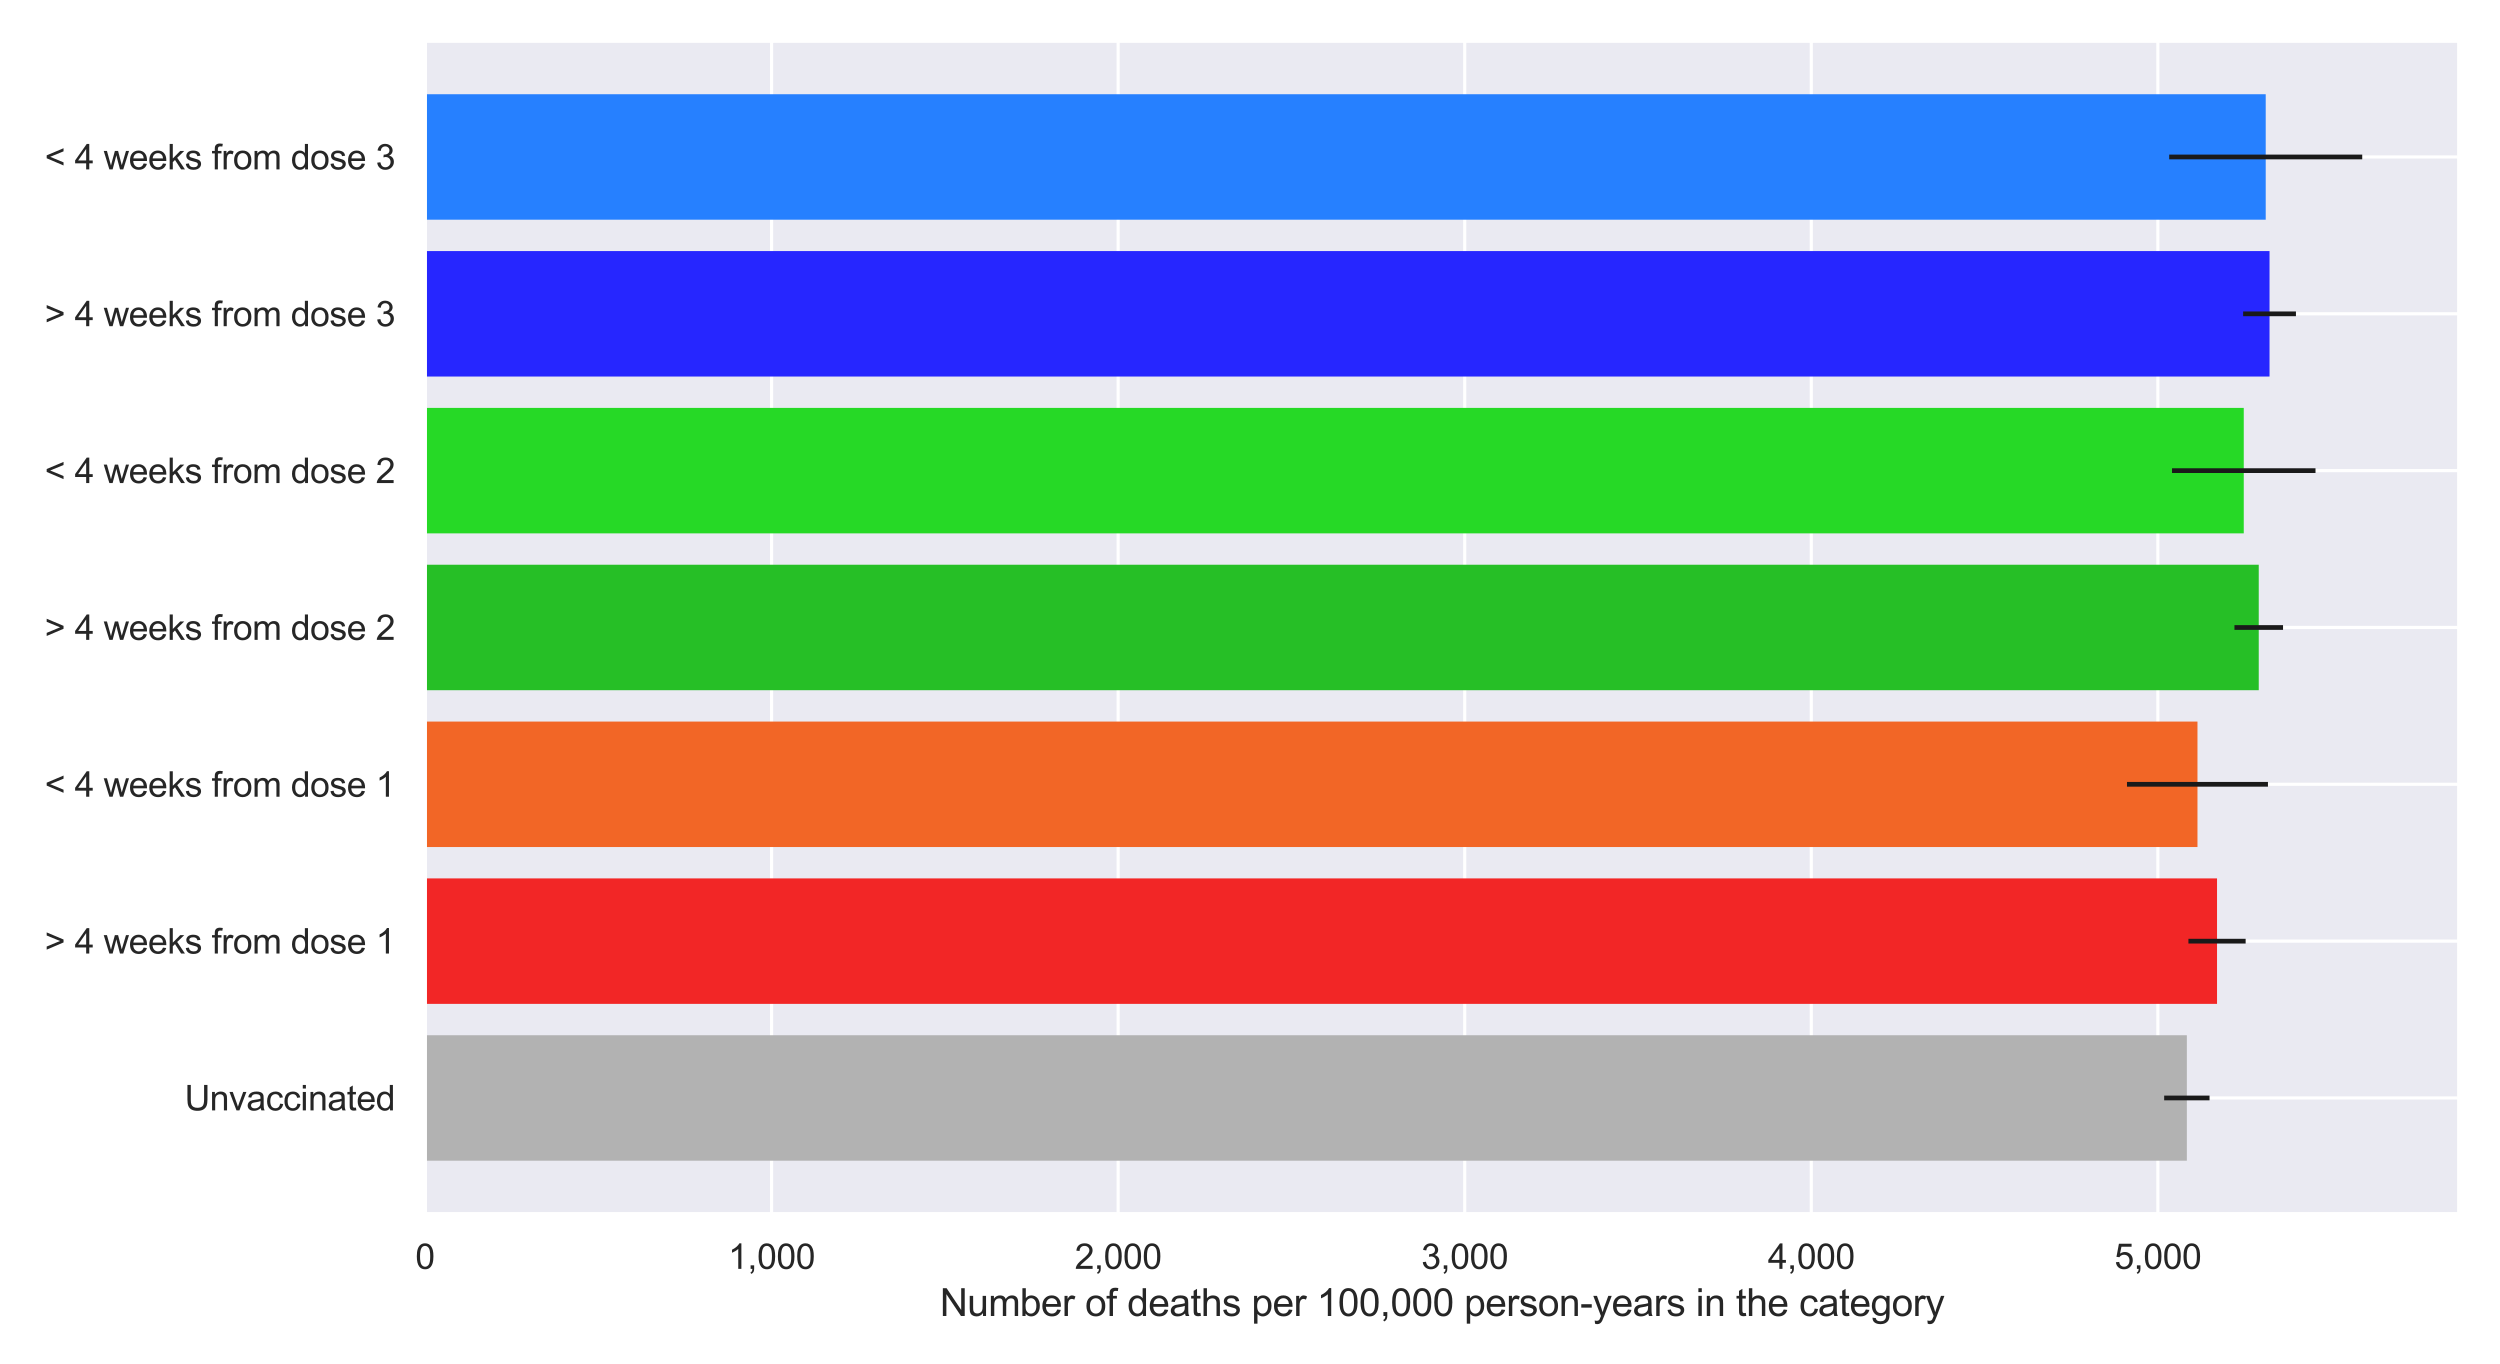 <?xml version="1.0" encoding="utf-8" standalone="no"?>
<!DOCTYPE svg PUBLIC "-//W3C//DTD SVG 1.1//EN"
  "http://www.w3.org/Graphics/SVG/1.1/DTD/svg11.dtd">
<svg xmlns:xlink="http://www.w3.org/1999/xlink" width="792pt" height="432pt" viewBox="0 0 792 432" xmlns="http://www.w3.org/2000/svg" version="1.1">
 <defs>
  <style type="text/css">*{stroke-linejoin: round; stroke-linecap: butt}</style>
 </defs>
 <g id="figure_1">
  <g id="patch_1">
   <path d="M 0 432 
L 792 432 
L 792 0 
L 0 0 
z
" style="fill: #ffffff"/>
  </g>
  <g id="axes_1">
   <g id="patch_2">
    <path d="M 134.64 384.604 
L 779.04 384.604 
L 779.04 12.96 
L 134.64 12.96 
z
" style="fill: #eaeaf2"/>
   </g>
   <g id="matplotlib.axis_1">
    <g id="xtick_1">
     <g id="line2d_1">
      <path d="M 134.64 384.604 
L 134.64 12.96 
" clip-path="url(#p4768df980c)" style="fill: none; stroke: #ffffff; stroke-linecap: round"/>
     </g>
     <g id="text_1">
      <!-- 0 -->
      <g style="fill: #262626" transform="translate(131.581 401.977) scale(0.11 -0.11)">
       <defs>
        <path id="ArialMT-30" d="M 266 2259 
Q 266 3072 433 3567 
Q 600 4063 929 4331 
Q 1259 4600 1759 4600 
Q 2128 4600 2406 4451 
Q 2684 4303 2865 4023 
Q 3047 3744 3150 3342 
Q 3253 2941 3253 2259 
Q 3253 1453 3087 958 
Q 2922 463 2592 192 
Q 2263 -78 1759 -78 
Q 1097 -78 719 397 
Q 266 969 266 2259 
z
M 844 2259 
Q 844 1131 1108 757 
Q 1372 384 1759 384 
Q 2147 384 2411 759 
Q 2675 1134 2675 2259 
Q 2675 3391 2411 3762 
Q 2147 4134 1753 4134 
Q 1366 4134 1134 3806 
Q 844 3388 844 2259 
z
" transform="scale(0.016)"/>
       </defs>
       <use xlink:href="#ArialMT-30"/>
      </g>
     </g>
    </g>
    <g id="xtick_2">
     <g id="line2d_2">
      <path d="M 244.435 384.604 
L 244.435 12.96 
" clip-path="url(#p4768df980c)" style="fill: none; stroke: #ffffff; stroke-linecap: round"/>
     </g>
     <g id="text_2">
      <!-- 1,000 -->
      <g style="fill: #262626" transform="translate(230.673 401.977) scale(0.11 -0.11)">
       <defs>
        <path id="ArialMT-31" d="M 2384 0 
L 1822 0 
L 1822 3584 
Q 1619 3391 1289 3197 
Q 959 3003 697 2906 
L 697 3450 
Q 1169 3672 1522 3987 
Q 1875 4303 2022 4600 
L 2384 4600 
L 2384 0 
z
" transform="scale(0.016)"/>
        <path id="ArialMT-2c" d="M 569 0 
L 569 641 
L 1209 641 
L 1209 0 
Q 1209 -353 1084 -570 
Q 959 -788 688 -906 
L 531 -666 
Q 709 -588 793 -436 
Q 878 -284 888 0 
L 569 0 
z
" transform="scale(0.016)"/>
       </defs>
       <use xlink:href="#ArialMT-31"/>
       <use xlink:href="#ArialMT-2c" x="55.615"/>
       <use xlink:href="#ArialMT-30" x="83.398"/>
       <use xlink:href="#ArialMT-30" x="139.014"/>
       <use xlink:href="#ArialMT-30" x="194.629"/>
      </g>
     </g>
    </g>
    <g id="xtick_3">
     <g id="line2d_3">
      <path d="M 354.23 384.604 
L 354.23 12.96 
" clip-path="url(#p4768df980c)" style="fill: none; stroke: #ffffff; stroke-linecap: round"/>
     </g>
     <g id="text_3">
      <!-- 2,000 -->
      <g style="fill: #262626" transform="translate(340.468 401.977) scale(0.11 -0.11)">
       <defs>
        <path id="ArialMT-32" d="M 3222 541 
L 3222 0 
L 194 0 
Q 188 203 259 391 
Q 375 700 629 1000 
Q 884 1300 1366 1694 
Q 2113 2306 2375 2664 
Q 2638 3022 2638 3341 
Q 2638 3675 2398 3904 
Q 2159 4134 1775 4134 
Q 1369 4134 1125 3890 
Q 881 3647 878 3216 
L 300 3275 
Q 359 3922 746 4261 
Q 1134 4600 1788 4600 
Q 2447 4600 2831 4234 
Q 3216 3869 3216 3328 
Q 3216 3053 3103 2787 
Q 2991 2522 2730 2228 
Q 2469 1934 1863 1422 
Q 1356 997 1212 845 
Q 1069 694 975 541 
L 3222 541 
z
" transform="scale(0.016)"/>
       </defs>
       <use xlink:href="#ArialMT-32"/>
       <use xlink:href="#ArialMT-2c" x="55.615"/>
       <use xlink:href="#ArialMT-30" x="83.398"/>
       <use xlink:href="#ArialMT-30" x="139.014"/>
       <use xlink:href="#ArialMT-30" x="194.629"/>
      </g>
     </g>
    </g>
    <g id="xtick_4">
     <g id="line2d_4">
      <path d="M 464.025 384.604 
L 464.025 12.96 
" clip-path="url(#p4768df980c)" style="fill: none; stroke: #ffffff; stroke-linecap: round"/>
     </g>
     <g id="text_4">
      <!-- 3,000 -->
      <g style="fill: #262626" transform="translate(450.262 401.977) scale(0.11 -0.11)">
       <defs>
        <path id="ArialMT-33" d="M 269 1209 
L 831 1284 
Q 928 806 1161 595 
Q 1394 384 1728 384 
Q 2125 384 2398 659 
Q 2672 934 2672 1341 
Q 2672 1728 2419 1979 
Q 2166 2231 1775 2231 
Q 1616 2231 1378 2169 
L 1441 2663 
Q 1497 2656 1531 2656 
Q 1891 2656 2178 2843 
Q 2466 3031 2466 3422 
Q 2466 3731 2256 3934 
Q 2047 4138 1716 4138 
Q 1388 4138 1169 3931 
Q 950 3725 888 3313 
L 325 3413 
Q 428 3978 793 4289 
Q 1159 4600 1703 4600 
Q 2078 4600 2393 4439 
Q 2709 4278 2876 4000 
Q 3044 3722 3044 3409 
Q 3044 3113 2884 2869 
Q 2725 2625 2413 2481 
Q 2819 2388 3044 2092 
Q 3269 1797 3269 1353 
Q 3269 753 2831 336 
Q 2394 -81 1725 -81 
Q 1122 -81 723 278 
Q 325 638 269 1209 
z
" transform="scale(0.016)"/>
       </defs>
       <use xlink:href="#ArialMT-33"/>
       <use xlink:href="#ArialMT-2c" x="55.615"/>
       <use xlink:href="#ArialMT-30" x="83.398"/>
       <use xlink:href="#ArialMT-30" x="139.014"/>
       <use xlink:href="#ArialMT-30" x="194.629"/>
      </g>
     </g>
    </g>
    <g id="xtick_5">
     <g id="line2d_5">
      <path d="M 573.819 384.604 
L 573.819 12.96 
" clip-path="url(#p4768df980c)" style="fill: none; stroke: #ffffff; stroke-linecap: round"/>
     </g>
     <g id="text_5">
      <!-- 4,000 -->
      <g style="fill: #262626" transform="translate(560.057 401.977) scale(0.11 -0.11)">
       <defs>
        <path id="ArialMT-34" d="M 2069 0 
L 2069 1097 
L 81 1097 
L 81 1613 
L 2172 4581 
L 2631 4581 
L 2631 1613 
L 3250 1613 
L 3250 1097 
L 2631 1097 
L 2631 0 
L 2069 0 
z
M 2069 1613 
L 2069 3678 
L 634 1613 
L 2069 1613 
z
" transform="scale(0.016)"/>
       </defs>
       <use xlink:href="#ArialMT-34"/>
       <use xlink:href="#ArialMT-2c" x="55.615"/>
       <use xlink:href="#ArialMT-30" x="83.398"/>
       <use xlink:href="#ArialMT-30" x="139.014"/>
       <use xlink:href="#ArialMT-30" x="194.629"/>
      </g>
     </g>
    </g>
    <g id="xtick_6">
     <g id="line2d_6">
      <path d="M 683.614 384.604 
L 683.614 12.96 
" clip-path="url(#p4768df980c)" style="fill: none; stroke: #ffffff; stroke-linecap: round"/>
     </g>
     <g id="text_6">
      <!-- 5,000 -->
      <g style="fill: #262626" transform="translate(669.852 401.977) scale(0.11 -0.11)">
       <defs>
        <path id="ArialMT-35" d="M 266 1200 
L 856 1250 
Q 922 819 1161 601 
Q 1400 384 1738 384 
Q 2144 384 2425 690 
Q 2706 997 2706 1503 
Q 2706 1984 2436 2262 
Q 2166 2541 1728 2541 
Q 1456 2541 1237 2417 
Q 1019 2294 894 2097 
L 366 2166 
L 809 4519 
L 3088 4519 
L 3088 3981 
L 1259 3981 
L 1013 2750 
Q 1425 3038 1878 3038 
Q 2478 3038 2890 2622 
Q 3303 2206 3303 1553 
Q 3303 931 2941 478 
Q 2500 -78 1738 -78 
Q 1113 -78 717 272 
Q 322 622 266 1200 
z
" transform="scale(0.016)"/>
       </defs>
       <use xlink:href="#ArialMT-35"/>
       <use xlink:href="#ArialMT-2c" x="55.615"/>
       <use xlink:href="#ArialMT-30" x="83.398"/>
       <use xlink:href="#ArialMT-30" x="139.014"/>
       <use xlink:href="#ArialMT-30" x="194.629"/>
      </g>
     </g>
    </g>
    <g id="text_7">
     <!-- Number of deaths per 100,000 person-years in the category -->
     <g style="fill: #262626" transform="translate(297.759 416.899) scale(0.12 -0.12)">
      <defs>
       <path id="ArialMT-4e" d="M 488 0 
L 488 4581 
L 1109 4581 
L 3516 984 
L 3516 4581 
L 4097 4581 
L 4097 0 
L 3475 0 
L 1069 3600 
L 1069 0 
L 488 0 
z
" transform="scale(0.016)"/>
       <path id="ArialMT-75" d="M 2597 0 
L 2597 488 
Q 2209 -75 1544 -75 
Q 1250 -75 995 37 
Q 741 150 617 320 
Q 494 491 444 738 
Q 409 903 409 1263 
L 409 3319 
L 972 3319 
L 972 1478 
Q 972 1038 1006 884 
Q 1059 663 1231 536 
Q 1403 409 1656 409 
Q 1909 409 2131 539 
Q 2353 669 2445 892 
Q 2538 1116 2538 1541 
L 2538 3319 
L 3100 3319 
L 3100 0 
L 2597 0 
z
" transform="scale(0.016)"/>
       <path id="ArialMT-6d" d="M 422 0 
L 422 3319 
L 925 3319 
L 925 2853 
Q 1081 3097 1340 3245 
Q 1600 3394 1931 3394 
Q 2300 3394 2536 3241 
Q 2772 3088 2869 2813 
Q 3263 3394 3894 3394 
Q 4388 3394 4653 3120 
Q 4919 2847 4919 2278 
L 4919 0 
L 4359 0 
L 4359 2091 
Q 4359 2428 4304 2576 
Q 4250 2725 4106 2815 
Q 3963 2906 3769 2906 
Q 3419 2906 3187 2673 
Q 2956 2441 2956 1928 
L 2956 0 
L 2394 0 
L 2394 2156 
Q 2394 2531 2256 2718 
Q 2119 2906 1806 2906 
Q 1569 2906 1367 2781 
Q 1166 2656 1075 2415 
Q 984 2175 984 1722 
L 984 0 
L 422 0 
z
" transform="scale(0.016)"/>
       <path id="ArialMT-62" d="M 941 0 
L 419 0 
L 419 4581 
L 981 4581 
L 981 2947 
Q 1338 3394 1891 3394 
Q 2197 3394 2470 3270 
Q 2744 3147 2920 2923 
Q 3097 2700 3197 2384 
Q 3297 2069 3297 1709 
Q 3297 856 2875 390 
Q 2453 -75 1863 -75 
Q 1275 -75 941 416 
L 941 0 
z
M 934 1684 
Q 934 1088 1097 822 
Q 1363 388 1816 388 
Q 2184 388 2453 708 
Q 2722 1028 2722 1663 
Q 2722 2313 2464 2622 
Q 2206 2931 1841 2931 
Q 1472 2931 1203 2611 
Q 934 2291 934 1684 
z
" transform="scale(0.016)"/>
       <path id="ArialMT-65" d="M 2694 1069 
L 3275 997 
Q 3138 488 2766 206 
Q 2394 -75 1816 -75 
Q 1088 -75 661 373 
Q 234 822 234 1631 
Q 234 2469 665 2931 
Q 1097 3394 1784 3394 
Q 2450 3394 2872 2941 
Q 3294 2488 3294 1666 
Q 3294 1616 3291 1516 
L 816 1516 
Q 847 969 1125 678 
Q 1403 388 1819 388 
Q 2128 388 2347 550 
Q 2566 713 2694 1069 
z
M 847 1978 
L 2700 1978 
Q 2663 2397 2488 2606 
Q 2219 2931 1791 2931 
Q 1403 2931 1139 2672 
Q 875 2413 847 1978 
z
" transform="scale(0.016)"/>
       <path id="ArialMT-72" d="M 416 0 
L 416 3319 
L 922 3319 
L 922 2816 
Q 1116 3169 1280 3281 
Q 1444 3394 1641 3394 
Q 1925 3394 2219 3213 
L 2025 2691 
Q 1819 2813 1613 2813 
Q 1428 2813 1281 2702 
Q 1134 2591 1072 2394 
Q 978 2094 978 1738 
L 978 0 
L 416 0 
z
" transform="scale(0.016)"/>
       <path id="ArialMT-20" transform="scale(0.016)"/>
       <path id="ArialMT-6f" d="M 213 1659 
Q 213 2581 725 3025 
Q 1153 3394 1769 3394 
Q 2453 3394 2887 2945 
Q 3322 2497 3322 1706 
Q 3322 1066 3130 698 
Q 2938 331 2570 128 
Q 2203 -75 1769 -75 
Q 1072 -75 642 372 
Q 213 819 213 1659 
z
M 791 1659 
Q 791 1022 1069 705 
Q 1347 388 1769 388 
Q 2188 388 2466 706 
Q 2744 1025 2744 1678 
Q 2744 2294 2464 2611 
Q 2184 2928 1769 2928 
Q 1347 2928 1069 2612 
Q 791 2297 791 1659 
z
" transform="scale(0.016)"/>
       <path id="ArialMT-66" d="M 556 0 
L 556 2881 
L 59 2881 
L 59 3319 
L 556 3319 
L 556 3672 
Q 556 4006 616 4169 
Q 697 4388 901 4523 
Q 1106 4659 1475 4659 
Q 1713 4659 2000 4603 
L 1916 4113 
Q 1741 4144 1584 4144 
Q 1328 4144 1222 4034 
Q 1116 3925 1116 3625 
L 1116 3319 
L 1763 3319 
L 1763 2881 
L 1116 2881 
L 1116 0 
L 556 0 
z
" transform="scale(0.016)"/>
       <path id="ArialMT-64" d="M 2575 0 
L 2575 419 
Q 2259 -75 1647 -75 
Q 1250 -75 917 144 
Q 584 363 401 755 
Q 219 1147 219 1656 
Q 219 2153 384 2558 
Q 550 2963 881 3178 
Q 1213 3394 1622 3394 
Q 1922 3394 2156 3267 
Q 2391 3141 2538 2938 
L 2538 4581 
L 3097 4581 
L 3097 0 
L 2575 0 
z
M 797 1656 
Q 797 1019 1065 703 
Q 1334 388 1700 388 
Q 2069 388 2326 689 
Q 2584 991 2584 1609 
Q 2584 2291 2321 2609 
Q 2059 2928 1675 2928 
Q 1300 2928 1048 2622 
Q 797 2316 797 1656 
z
" transform="scale(0.016)"/>
       <path id="ArialMT-61" d="M 2588 409 
Q 2275 144 1986 34 
Q 1697 -75 1366 -75 
Q 819 -75 525 192 
Q 231 459 231 875 
Q 231 1119 342 1320 
Q 453 1522 633 1644 
Q 813 1766 1038 1828 
Q 1203 1872 1538 1913 
Q 2219 1994 2541 2106 
Q 2544 2222 2544 2253 
Q 2544 2597 2384 2738 
Q 2169 2928 1744 2928 
Q 1347 2928 1158 2789 
Q 969 2650 878 2297 
L 328 2372 
Q 403 2725 575 2942 
Q 747 3159 1072 3276 
Q 1397 3394 1825 3394 
Q 2250 3394 2515 3294 
Q 2781 3194 2906 3042 
Q 3031 2891 3081 2659 
Q 3109 2516 3109 2141 
L 3109 1391 
Q 3109 606 3145 398 
Q 3181 191 3288 0 
L 2700 0 
Q 2613 175 2588 409 
z
M 2541 1666 
Q 2234 1541 1622 1453 
Q 1275 1403 1131 1340 
Q 988 1278 909 1158 
Q 831 1038 831 891 
Q 831 666 1001 516 
Q 1172 366 1500 366 
Q 1825 366 2078 508 
Q 2331 650 2450 897 
Q 2541 1088 2541 1459 
L 2541 1666 
z
" transform="scale(0.016)"/>
       <path id="ArialMT-74" d="M 1650 503 
L 1731 6 
Q 1494 -44 1306 -44 
Q 1000 -44 831 53 
Q 663 150 594 308 
Q 525 466 525 972 
L 525 2881 
L 113 2881 
L 113 3319 
L 525 3319 
L 525 4141 
L 1084 4478 
L 1084 3319 
L 1650 3319 
L 1650 2881 
L 1084 2881 
L 1084 941 
Q 1084 700 1114 631 
Q 1144 563 1211 522 
Q 1278 481 1403 481 
Q 1497 481 1650 503 
z
" transform="scale(0.016)"/>
       <path id="ArialMT-68" d="M 422 0 
L 422 4581 
L 984 4581 
L 984 2938 
Q 1378 3394 1978 3394 
Q 2347 3394 2619 3248 
Q 2891 3103 3008 2847 
Q 3125 2591 3125 2103 
L 3125 0 
L 2563 0 
L 2563 2103 
Q 2563 2525 2380 2717 
Q 2197 2909 1863 2909 
Q 1613 2909 1392 2779 
Q 1172 2650 1078 2428 
Q 984 2206 984 1816 
L 984 0 
L 422 0 
z
" transform="scale(0.016)"/>
       <path id="ArialMT-73" d="M 197 991 
L 753 1078 
Q 800 744 1014 566 
Q 1228 388 1613 388 
Q 2000 388 2187 545 
Q 2375 703 2375 916 
Q 2375 1106 2209 1216 
Q 2094 1291 1634 1406 
Q 1016 1563 777 1677 
Q 538 1791 414 1992 
Q 291 2194 291 2438 
Q 291 2659 392 2848 
Q 494 3038 669 3163 
Q 800 3259 1026 3326 
Q 1253 3394 1513 3394 
Q 1903 3394 2198 3281 
Q 2494 3169 2634 2976 
Q 2775 2784 2828 2463 
L 2278 2388 
Q 2241 2644 2061 2787 
Q 1881 2931 1553 2931 
Q 1166 2931 1000 2803 
Q 834 2675 834 2503 
Q 834 2394 903 2306 
Q 972 2216 1119 2156 
Q 1203 2125 1616 2013 
Q 2213 1853 2448 1751 
Q 2684 1650 2818 1456 
Q 2953 1263 2953 975 
Q 2953 694 2789 445 
Q 2625 197 2315 61 
Q 2006 -75 1616 -75 
Q 969 -75 630 194 
Q 291 463 197 991 
z
" transform="scale(0.016)"/>
       <path id="ArialMT-70" d="M 422 -1272 
L 422 3319 
L 934 3319 
L 934 2888 
Q 1116 3141 1344 3267 
Q 1572 3394 1897 3394 
Q 2322 3394 2647 3175 
Q 2972 2956 3137 2557 
Q 3303 2159 3303 1684 
Q 3303 1175 3120 767 
Q 2938 359 2589 142 
Q 2241 -75 1856 -75 
Q 1575 -75 1351 44 
Q 1128 163 984 344 
L 984 -1272 
L 422 -1272 
z
M 931 1641 
Q 931 1000 1190 694 
Q 1450 388 1819 388 
Q 2194 388 2461 705 
Q 2728 1022 2728 1688 
Q 2728 2322 2467 2637 
Q 2206 2953 1844 2953 
Q 1484 2953 1207 2617 
Q 931 2281 931 1641 
z
" transform="scale(0.016)"/>
       <path id="ArialMT-6e" d="M 422 0 
L 422 3319 
L 928 3319 
L 928 2847 
Q 1294 3394 1984 3394 
Q 2284 3394 2536 3286 
Q 2788 3178 2913 3003 
Q 3038 2828 3088 2588 
Q 3119 2431 3119 2041 
L 3119 0 
L 2556 0 
L 2556 2019 
Q 2556 2363 2490 2533 
Q 2425 2703 2258 2804 
Q 2091 2906 1866 2906 
Q 1506 2906 1245 2678 
Q 984 2450 984 1813 
L 984 0 
L 422 0 
z
" transform="scale(0.016)"/>
       <path id="ArialMT-2d" d="M 203 1375 
L 203 1941 
L 1931 1941 
L 1931 1375 
L 203 1375 
z
" transform="scale(0.016)"/>
       <path id="ArialMT-79" d="M 397 -1278 
L 334 -750 
Q 519 -800 656 -800 
Q 844 -800 956 -737 
Q 1069 -675 1141 -563 
Q 1194 -478 1313 -144 
Q 1328 -97 1363 -6 
L 103 3319 
L 709 3319 
L 1400 1397 
Q 1534 1031 1641 628 
Q 1738 1016 1872 1384 
L 2581 3319 
L 3144 3319 
L 1881 -56 
Q 1678 -603 1566 -809 
Q 1416 -1088 1222 -1217 
Q 1028 -1347 759 -1347 
Q 597 -1347 397 -1278 
z
" transform="scale(0.016)"/>
       <path id="ArialMT-69" d="M 425 3934 
L 425 4581 
L 988 4581 
L 988 3934 
L 425 3934 
z
M 425 0 
L 425 3319 
L 988 3319 
L 988 0 
L 425 0 
z
" transform="scale(0.016)"/>
       <path id="ArialMT-63" d="M 2588 1216 
L 3141 1144 
Q 3050 572 2676 248 
Q 2303 -75 1759 -75 
Q 1078 -75 664 370 
Q 250 816 250 1647 
Q 250 2184 428 2587 
Q 606 2991 970 3192 
Q 1334 3394 1763 3394 
Q 2303 3394 2647 3120 
Q 2991 2847 3088 2344 
L 2541 2259 
Q 2463 2594 2264 2762 
Q 2066 2931 1784 2931 
Q 1359 2931 1093 2626 
Q 828 2322 828 1663 
Q 828 994 1084 691 
Q 1341 388 1753 388 
Q 2084 388 2306 591 
Q 2528 794 2588 1216 
z
" transform="scale(0.016)"/>
       <path id="ArialMT-67" d="M 319 -275 
L 866 -356 
Q 900 -609 1056 -725 
Q 1266 -881 1628 -881 
Q 2019 -881 2231 -725 
Q 2444 -569 2519 -288 
Q 2563 -116 2559 434 
Q 2191 0 1641 0 
Q 956 0 581 494 
Q 206 988 206 1678 
Q 206 2153 378 2554 
Q 550 2956 876 3175 
Q 1203 3394 1644 3394 
Q 2231 3394 2613 2919 
L 2613 3319 
L 3131 3319 
L 3131 450 
Q 3131 -325 2973 -648 
Q 2816 -972 2473 -1159 
Q 2131 -1347 1631 -1347 
Q 1038 -1347 672 -1080 
Q 306 -813 319 -275 
z
M 784 1719 
Q 784 1066 1043 766 
Q 1303 466 1694 466 
Q 2081 466 2343 764 
Q 2606 1063 2606 1700 
Q 2606 2309 2336 2618 
Q 2066 2928 1684 2928 
Q 1309 2928 1046 2623 
Q 784 2319 784 1719 
z
" transform="scale(0.016)"/>
      </defs>
      <use xlink:href="#ArialMT-4e"/>
      <use xlink:href="#ArialMT-75" x="72.217"/>
      <use xlink:href="#ArialMT-6d" x="127.832"/>
      <use xlink:href="#ArialMT-62" x="211.133"/>
      <use xlink:href="#ArialMT-65" x="266.748"/>
      <use xlink:href="#ArialMT-72" x="322.363"/>
      <use xlink:href="#ArialMT-20" x="355.664"/>
      <use xlink:href="#ArialMT-6f" x="383.447"/>
      <use xlink:href="#ArialMT-66" x="439.062"/>
      <use xlink:href="#ArialMT-20" x="466.846"/>
      <use xlink:href="#ArialMT-64" x="494.629"/>
      <use xlink:href="#ArialMT-65" x="550.244"/>
      <use xlink:href="#ArialMT-61" x="605.859"/>
      <use xlink:href="#ArialMT-74" x="661.475"/>
      <use xlink:href="#ArialMT-68" x="689.258"/>
      <use xlink:href="#ArialMT-73" x="744.873"/>
      <use xlink:href="#ArialMT-20" x="794.873"/>
      <use xlink:href="#ArialMT-70" x="822.656"/>
      <use xlink:href="#ArialMT-65" x="878.271"/>
      <use xlink:href="#ArialMT-72" x="933.887"/>
      <use xlink:href="#ArialMT-20" x="967.188"/>
      <use xlink:href="#ArialMT-31" x="994.971"/>
      <use xlink:href="#ArialMT-30" x="1050.586"/>
      <use xlink:href="#ArialMT-30" x="1106.201"/>
      <use xlink:href="#ArialMT-2c" x="1161.816"/>
      <use xlink:href="#ArialMT-30" x="1189.6"/>
      <use xlink:href="#ArialMT-30" x="1245.215"/>
      <use xlink:href="#ArialMT-30" x="1300.83"/>
      <use xlink:href="#ArialMT-20" x="1356.445"/>
      <use xlink:href="#ArialMT-70" x="1384.229"/>
      <use xlink:href="#ArialMT-65" x="1439.844"/>
      <use xlink:href="#ArialMT-72" x="1495.459"/>
      <use xlink:href="#ArialMT-73" x="1528.76"/>
      <use xlink:href="#ArialMT-6f" x="1578.76"/>
      <use xlink:href="#ArialMT-6e" x="1634.375"/>
      <use xlink:href="#ArialMT-2d" x="1689.99"/>
      <use xlink:href="#ArialMT-79" x="1723.291"/>
      <use xlink:href="#ArialMT-65" x="1773.291"/>
      <use xlink:href="#ArialMT-61" x="1828.906"/>
      <use xlink:href="#ArialMT-72" x="1884.521"/>
      <use xlink:href="#ArialMT-73" x="1917.822"/>
      <use xlink:href="#ArialMT-20" x="1967.822"/>
      <use xlink:href="#ArialMT-69" x="1995.605"/>
      <use xlink:href="#ArialMT-6e" x="2017.822"/>
      <use xlink:href="#ArialMT-20" x="2073.438"/>
      <use xlink:href="#ArialMT-74" x="2101.221"/>
      <use xlink:href="#ArialMT-68" x="2129.004"/>
      <use xlink:href="#ArialMT-65" x="2184.619"/>
      <use xlink:href="#ArialMT-20" x="2240.234"/>
      <use xlink:href="#ArialMT-63" x="2268.018"/>
      <use xlink:href="#ArialMT-61" x="2318.018"/>
      <use xlink:href="#ArialMT-74" x="2373.633"/>
      <use xlink:href="#ArialMT-65" x="2401.416"/>
      <use xlink:href="#ArialMT-67" x="2457.031"/>
      <use xlink:href="#ArialMT-6f" x="2512.646"/>
      <use xlink:href="#ArialMT-72" x="2568.262"/>
      <use xlink:href="#ArialMT-79" x="2601.562"/>
     </g>
    </g>
   </g>
   <g id="matplotlib.axis_2">
    <g id="ytick_1">
     <g id="line2d_7">
      <path d="M 134.64 347.837 
L 779.04 347.837 
" clip-path="url(#p4768df980c)" style="fill: none; stroke: #ffffff; stroke-linecap: round"/>
     </g>
     <g id="text_8">
      <!-- Unvaccinated -->
      <g style="fill: #262626" transform="translate(58.494 351.774) scale(0.11 -0.11)">
       <defs>
        <path id="ArialMT-55" d="M 3500 4581 
L 4106 4581 
L 4106 1934 
Q 4106 1244 3950 837 
Q 3794 431 3386 176 
Q 2978 -78 2316 -78 
Q 1672 -78 1262 144 
Q 853 366 678 786 
Q 503 1206 503 1934 
L 503 4581 
L 1109 4581 
L 1109 1938 
Q 1109 1341 1220 1058 
Q 1331 775 1601 622 
Q 1872 469 2263 469 
Q 2931 469 3215 772 
Q 3500 1075 3500 1938 
L 3500 4581 
z
" transform="scale(0.016)"/>
        <path id="ArialMT-76" d="M 1344 0 
L 81 3319 
L 675 3319 
L 1388 1331 
Q 1503 1009 1600 663 
Q 1675 925 1809 1294 
L 2547 3319 
L 3125 3319 
L 1869 0 
L 1344 0 
z
" transform="scale(0.016)"/>
       </defs>
       <use xlink:href="#ArialMT-55"/>
       <use xlink:href="#ArialMT-6e" x="72.217"/>
       <use xlink:href="#ArialMT-76" x="127.832"/>
       <use xlink:href="#ArialMT-61" x="177.832"/>
       <use xlink:href="#ArialMT-63" x="233.447"/>
       <use xlink:href="#ArialMT-63" x="283.447"/>
       <use xlink:href="#ArialMT-69" x="333.447"/>
       <use xlink:href="#ArialMT-6e" x="355.664"/>
       <use xlink:href="#ArialMT-61" x="411.279"/>
       <use xlink:href="#ArialMT-74" x="466.895"/>
       <use xlink:href="#ArialMT-65" x="494.678"/>
       <use xlink:href="#ArialMT-64" x="550.293"/>
      </g>
     </g>
    </g>
    <g id="ytick_2">
     <g id="line2d_8">
      <path d="M 134.64 298.152 
L 779.04 298.152 
" clip-path="url(#p4768df980c)" style="fill: none; stroke: #ffffff; stroke-linecap: round"/>
     </g>
     <g id="text_9">
      <!-- &gt; 4 weeks from dose 1 -->
      <g style="fill: #262626" transform="translate(14.174 302.089) scale(0.11 -0.11)">
       <defs>
        <path id="ArialMT-3e" d="M 3384 2003 
L 350 706 
L 350 1266 
L 2753 2263 
L 350 3250 
L 350 3809 
L 3384 2528 
L 3384 2003 
z
" transform="scale(0.016)"/>
        <path id="ArialMT-77" d="M 1034 0 
L 19 3319 
L 600 3319 
L 1128 1403 
L 1325 691 
Q 1338 744 1497 1375 
L 2025 3319 
L 2603 3319 
L 3100 1394 
L 3266 759 
L 3456 1400 
L 4025 3319 
L 4572 3319 
L 3534 0 
L 2950 0 
L 2422 1988 
L 2294 2553 
L 1622 0 
L 1034 0 
z
" transform="scale(0.016)"/>
        <path id="ArialMT-6b" d="M 425 0 
L 425 4581 
L 988 4581 
L 988 1969 
L 2319 3319 
L 3047 3319 
L 1778 2088 
L 3175 0 
L 2481 0 
L 1384 1697 
L 988 1316 
L 988 0 
L 425 0 
z
" transform="scale(0.016)"/>
       </defs>
       <use xlink:href="#ArialMT-3e"/>
       <use xlink:href="#ArialMT-20" x="58.398"/>
       <use xlink:href="#ArialMT-34" x="86.182"/>
       <use xlink:href="#ArialMT-20" x="141.797"/>
       <use xlink:href="#ArialMT-77" x="169.58"/>
       <use xlink:href="#ArialMT-65" x="241.797"/>
       <use xlink:href="#ArialMT-65" x="297.412"/>
       <use xlink:href="#ArialMT-6b" x="353.027"/>
       <use xlink:href="#ArialMT-73" x="403.027"/>
       <use xlink:href="#ArialMT-20" x="453.027"/>
       <use xlink:href="#ArialMT-66" x="480.811"/>
       <use xlink:href="#ArialMT-72" x="508.594"/>
       <use xlink:href="#ArialMT-6f" x="541.895"/>
       <use xlink:href="#ArialMT-6d" x="597.51"/>
       <use xlink:href="#ArialMT-20" x="680.811"/>
       <use xlink:href="#ArialMT-64" x="708.594"/>
       <use xlink:href="#ArialMT-6f" x="764.209"/>
       <use xlink:href="#ArialMT-73" x="819.824"/>
       <use xlink:href="#ArialMT-65" x="869.824"/>
       <use xlink:href="#ArialMT-20" x="925.439"/>
       <use xlink:href="#ArialMT-31" x="953.223"/>
      </g>
     </g>
    </g>
    <g id="ytick_3">
     <g id="line2d_9">
      <path d="M 134.64 248.467 
L 779.04 248.467 
" clip-path="url(#p4768df980c)" style="fill: none; stroke: #ffffff; stroke-linecap: round"/>
     </g>
     <g id="text_10">
      <!-- &lt; 4 weeks from dose 1 -->
      <g style="fill: #262626" transform="translate(14.174 252.404) scale(0.11 -0.11)">
       <defs>
        <path id="ArialMT-3c" d="M 350 2003 
L 350 2528 
L 3384 3809 
L 3384 3250 
L 978 2263 
L 3384 1266 
L 3384 706 
L 350 2003 
z
" transform="scale(0.016)"/>
       </defs>
       <use xlink:href="#ArialMT-3c"/>
       <use xlink:href="#ArialMT-20" x="58.398"/>
       <use xlink:href="#ArialMT-34" x="86.182"/>
       <use xlink:href="#ArialMT-20" x="141.797"/>
       <use xlink:href="#ArialMT-77" x="169.58"/>
       <use xlink:href="#ArialMT-65" x="241.797"/>
       <use xlink:href="#ArialMT-65" x="297.412"/>
       <use xlink:href="#ArialMT-6b" x="353.027"/>
       <use xlink:href="#ArialMT-73" x="403.027"/>
       <use xlink:href="#ArialMT-20" x="453.027"/>
       <use xlink:href="#ArialMT-66" x="480.811"/>
       <use xlink:href="#ArialMT-72" x="508.594"/>
       <use xlink:href="#ArialMT-6f" x="541.895"/>
       <use xlink:href="#ArialMT-6d" x="597.51"/>
       <use xlink:href="#ArialMT-20" x="680.811"/>
       <use xlink:href="#ArialMT-64" x="708.594"/>
       <use xlink:href="#ArialMT-6f" x="764.209"/>
       <use xlink:href="#ArialMT-73" x="819.824"/>
       <use xlink:href="#ArialMT-65" x="869.824"/>
       <use xlink:href="#ArialMT-20" x="925.439"/>
       <use xlink:href="#ArialMT-31" x="953.223"/>
      </g>
     </g>
    </g>
    <g id="ytick_4">
     <g id="line2d_10">
      <path d="M 134.64 198.782 
L 779.04 198.782 
" clip-path="url(#p4768df980c)" style="fill: none; stroke: #ffffff; stroke-linecap: round"/>
     </g>
     <g id="text_11">
      <!-- &gt; 4 weeks from dose 2 -->
      <g style="fill: #262626" transform="translate(14.174 202.719) scale(0.11 -0.11)">
       <use xlink:href="#ArialMT-3e"/>
       <use xlink:href="#ArialMT-20" x="58.398"/>
       <use xlink:href="#ArialMT-34" x="86.182"/>
       <use xlink:href="#ArialMT-20" x="141.797"/>
       <use xlink:href="#ArialMT-77" x="169.58"/>
       <use xlink:href="#ArialMT-65" x="241.797"/>
       <use xlink:href="#ArialMT-65" x="297.412"/>
       <use xlink:href="#ArialMT-6b" x="353.027"/>
       <use xlink:href="#ArialMT-73" x="403.027"/>
       <use xlink:href="#ArialMT-20" x="453.027"/>
       <use xlink:href="#ArialMT-66" x="480.811"/>
       <use xlink:href="#ArialMT-72" x="508.594"/>
       <use xlink:href="#ArialMT-6f" x="541.895"/>
       <use xlink:href="#ArialMT-6d" x="597.51"/>
       <use xlink:href="#ArialMT-20" x="680.811"/>
       <use xlink:href="#ArialMT-64" x="708.594"/>
       <use xlink:href="#ArialMT-6f" x="764.209"/>
       <use xlink:href="#ArialMT-73" x="819.824"/>
       <use xlink:href="#ArialMT-65" x="869.824"/>
       <use xlink:href="#ArialMT-20" x="925.439"/>
       <use xlink:href="#ArialMT-32" x="953.223"/>
      </g>
     </g>
    </g>
    <g id="ytick_5">
     <g id="line2d_11">
      <path d="M 134.64 149.097 
L 779.04 149.097 
" clip-path="url(#p4768df980c)" style="fill: none; stroke: #ffffff; stroke-linecap: round"/>
     </g>
     <g id="text_12">
      <!-- &lt; 4 weeks from dose 2 -->
      <g style="fill: #262626" transform="translate(14.174 153.034) scale(0.11 -0.11)">
       <use xlink:href="#ArialMT-3c"/>
       <use xlink:href="#ArialMT-20" x="58.398"/>
       <use xlink:href="#ArialMT-34" x="86.182"/>
       <use xlink:href="#ArialMT-20" x="141.797"/>
       <use xlink:href="#ArialMT-77" x="169.58"/>
       <use xlink:href="#ArialMT-65" x="241.797"/>
       <use xlink:href="#ArialMT-65" x="297.412"/>
       <use xlink:href="#ArialMT-6b" x="353.027"/>
       <use xlink:href="#ArialMT-73" x="403.027"/>
       <use xlink:href="#ArialMT-20" x="453.027"/>
       <use xlink:href="#ArialMT-66" x="480.811"/>
       <use xlink:href="#ArialMT-72" x="508.594"/>
       <use xlink:href="#ArialMT-6f" x="541.895"/>
       <use xlink:href="#ArialMT-6d" x="597.51"/>
       <use xlink:href="#ArialMT-20" x="680.811"/>
       <use xlink:href="#ArialMT-64" x="708.594"/>
       <use xlink:href="#ArialMT-6f" x="764.209"/>
       <use xlink:href="#ArialMT-73" x="819.824"/>
       <use xlink:href="#ArialMT-65" x="869.824"/>
       <use xlink:href="#ArialMT-20" x="925.439"/>
       <use xlink:href="#ArialMT-32" x="953.223"/>
      </g>
     </g>
    </g>
    <g id="ytick_6">
     <g id="line2d_12">
      <path d="M 134.64 99.412 
L 779.04 99.412 
" clip-path="url(#p4768df980c)" style="fill: none; stroke: #ffffff; stroke-linecap: round"/>
     </g>
     <g id="text_13">
      <!-- &gt; 4 weeks from dose 3 -->
      <g style="fill: #262626" transform="translate(14.174 103.349) scale(0.11 -0.11)">
       <use xlink:href="#ArialMT-3e"/>
       <use xlink:href="#ArialMT-20" x="58.398"/>
       <use xlink:href="#ArialMT-34" x="86.182"/>
       <use xlink:href="#ArialMT-20" x="141.797"/>
       <use xlink:href="#ArialMT-77" x="169.58"/>
       <use xlink:href="#ArialMT-65" x="241.797"/>
       <use xlink:href="#ArialMT-65" x="297.412"/>
       <use xlink:href="#ArialMT-6b" x="353.027"/>
       <use xlink:href="#ArialMT-73" x="403.027"/>
       <use xlink:href="#ArialMT-20" x="453.027"/>
       <use xlink:href="#ArialMT-66" x="480.811"/>
       <use xlink:href="#ArialMT-72" x="508.594"/>
       <use xlink:href="#ArialMT-6f" x="541.895"/>
       <use xlink:href="#ArialMT-6d" x="597.51"/>
       <use xlink:href="#ArialMT-20" x="680.811"/>
       <use xlink:href="#ArialMT-64" x="708.594"/>
       <use xlink:href="#ArialMT-6f" x="764.209"/>
       <use xlink:href="#ArialMT-73" x="819.824"/>
       <use xlink:href="#ArialMT-65" x="869.824"/>
       <use xlink:href="#ArialMT-20" x="925.439"/>
       <use xlink:href="#ArialMT-33" x="953.223"/>
      </g>
     </g>
    </g>
    <g id="ytick_7">
     <g id="line2d_13">
      <path d="M 134.64 49.727 
L 779.04 49.727 
" clip-path="url(#p4768df980c)" style="fill: none; stroke: #ffffff; stroke-linecap: round"/>
     </g>
     <g id="text_14">
      <!-- &lt; 4 weeks from dose 3 -->
      <g style="fill: #262626" transform="translate(14.174 53.664) scale(0.11 -0.11)">
       <use xlink:href="#ArialMT-3c"/>
       <use xlink:href="#ArialMT-20" x="58.398"/>
       <use xlink:href="#ArialMT-34" x="86.182"/>
       <use xlink:href="#ArialMT-20" x="141.797"/>
       <use xlink:href="#ArialMT-77" x="169.58"/>
       <use xlink:href="#ArialMT-65" x="241.797"/>
       <use xlink:href="#ArialMT-65" x="297.412"/>
       <use xlink:href="#ArialMT-6b" x="353.027"/>
       <use xlink:href="#ArialMT-73" x="403.027"/>
       <use xlink:href="#ArialMT-20" x="453.027"/>
       <use xlink:href="#ArialMT-66" x="480.811"/>
       <use xlink:href="#ArialMT-72" x="508.594"/>
       <use xlink:href="#ArialMT-6f" x="541.895"/>
       <use xlink:href="#ArialMT-6d" x="597.51"/>
       <use xlink:href="#ArialMT-20" x="680.811"/>
       <use xlink:href="#ArialMT-64" x="708.594"/>
       <use xlink:href="#ArialMT-6f" x="764.209"/>
       <use xlink:href="#ArialMT-73" x="819.824"/>
       <use xlink:href="#ArialMT-65" x="869.824"/>
       <use xlink:href="#ArialMT-20" x="925.439"/>
       <use xlink:href="#ArialMT-33" x="953.223"/>
      </g>
     </g>
    </g>
   </g>
   <g id="patch_3">
    <path d="M 134.64 367.711 
L 692.796 367.711 
L 692.796 327.963 
L 134.64 327.963 
z
" clip-path="url(#p4768df980c)" style="fill: #b2b2b2"/>
   </g>
   <g id="patch_4">
    <path d="M 134.64 318.026 
L 702.355 318.026 
L 702.355 278.278 
L 134.64 278.278 
z
" clip-path="url(#p4768df980c)" style="fill: #f22626"/>
   </g>
   <g id="patch_5">
    <path d="M 134.64 268.341 
L 696.159 268.341 
L 696.159 228.593 
L 134.64 228.593 
z
" clip-path="url(#p4768df980c)" style="fill: #f26626"/>
   </g>
   <g id="patch_6">
    <path d="M 134.64 218.656 
L 715.57 218.656 
L 715.57 178.908 
L 134.64 178.908 
z
" clip-path="url(#p4768df980c)" style="fill: #26bf26"/>
   </g>
   <g id="patch_7">
    <path d="M 134.64 168.971 
L 710.823 168.971 
L 710.823 129.223 
L 134.64 129.223 
z
" clip-path="url(#p4768df980c)" style="fill: #26d926"/>
   </g>
   <g id="patch_8">
    <path d="M 134.64 119.286 
L 718.988 119.286 
L 718.988 79.538 
L 134.64 79.538 
z
" clip-path="url(#p4768df980c)" style="fill: #2626ff"/>
   </g>
   <g id="patch_9">
    <path d="M 134.64 69.601 
L 717.778 69.601 
L 717.778 29.853 
L 134.64 29.853 
z
" clip-path="url(#p4768df980c)" style="fill: #2680ff"/>
   </g>
   <g id="LineCollection_1">
    <path d="M 685.611 347.837 
L 699.981 347.837 
" clip-path="url(#p4768df980c)" style="fill: none; stroke: #1a1a1a; stroke-width: 1.5"/>
    <path d="M 693.291 298.152 
L 711.419 298.152 
" clip-path="url(#p4768df980c)" style="fill: none; stroke: #1a1a1a; stroke-width: 1.5"/>
    <path d="M 673.829 248.467 
L 718.488 248.467 
" clip-path="url(#p4768df980c)" style="fill: none; stroke: #1a1a1a; stroke-width: 1.5"/>
    <path d="M 707.875 198.782 
L 723.266 198.782 
" clip-path="url(#p4768df980c)" style="fill: none; stroke: #1a1a1a; stroke-width: 1.5"/>
    <path d="M 688.096 149.097 
L 733.55 149.097 
" clip-path="url(#p4768df980c)" style="fill: none; stroke: #1a1a1a; stroke-width: 1.5"/>
    <path d="M 710.622 99.412 
L 727.355 99.412 
" clip-path="url(#p4768df980c)" style="fill: none; stroke: #1a1a1a; stroke-width: 1.5"/>
    <path d="M 687.201 49.727 
L 748.354 49.727 
" clip-path="url(#p4768df980c)" style="fill: none; stroke: #1a1a1a; stroke-width: 1.5"/>
   </g>
   <g id="patch_10">
    <path d="M 134.64 384.604 
L 134.64 12.96 
" style="fill: none; stroke: #ffffff; stroke-width: 1.25; stroke-linejoin: miter; stroke-linecap: square"/>
   </g>
   <g id="patch_11">
    <path d="M 779.04 384.604 
L 779.04 12.96 
" style="fill: none; stroke: #ffffff; stroke-width: 1.25; stroke-linejoin: miter; stroke-linecap: square"/>
   </g>
   <g id="patch_12">
    <path d="M 134.64 384.604 
L 779.04 384.604 
" style="fill: none; stroke: #ffffff; stroke-width: 1.25; stroke-linejoin: miter; stroke-linecap: square"/>
   </g>
   <g id="patch_13">
    <path d="M 134.64 12.96 
L 779.04 12.96 
" style="fill: none; stroke: #ffffff; stroke-width: 1.25; stroke-linejoin: miter; stroke-linecap: square"/>
   </g>
  </g>
 </g>
 <defs>
  <clipPath id="p4768df980c">
   <rect x="134.64" y="12.96" width="644.4" height="371.644"/>
  </clipPath>
 </defs>
</svg>
